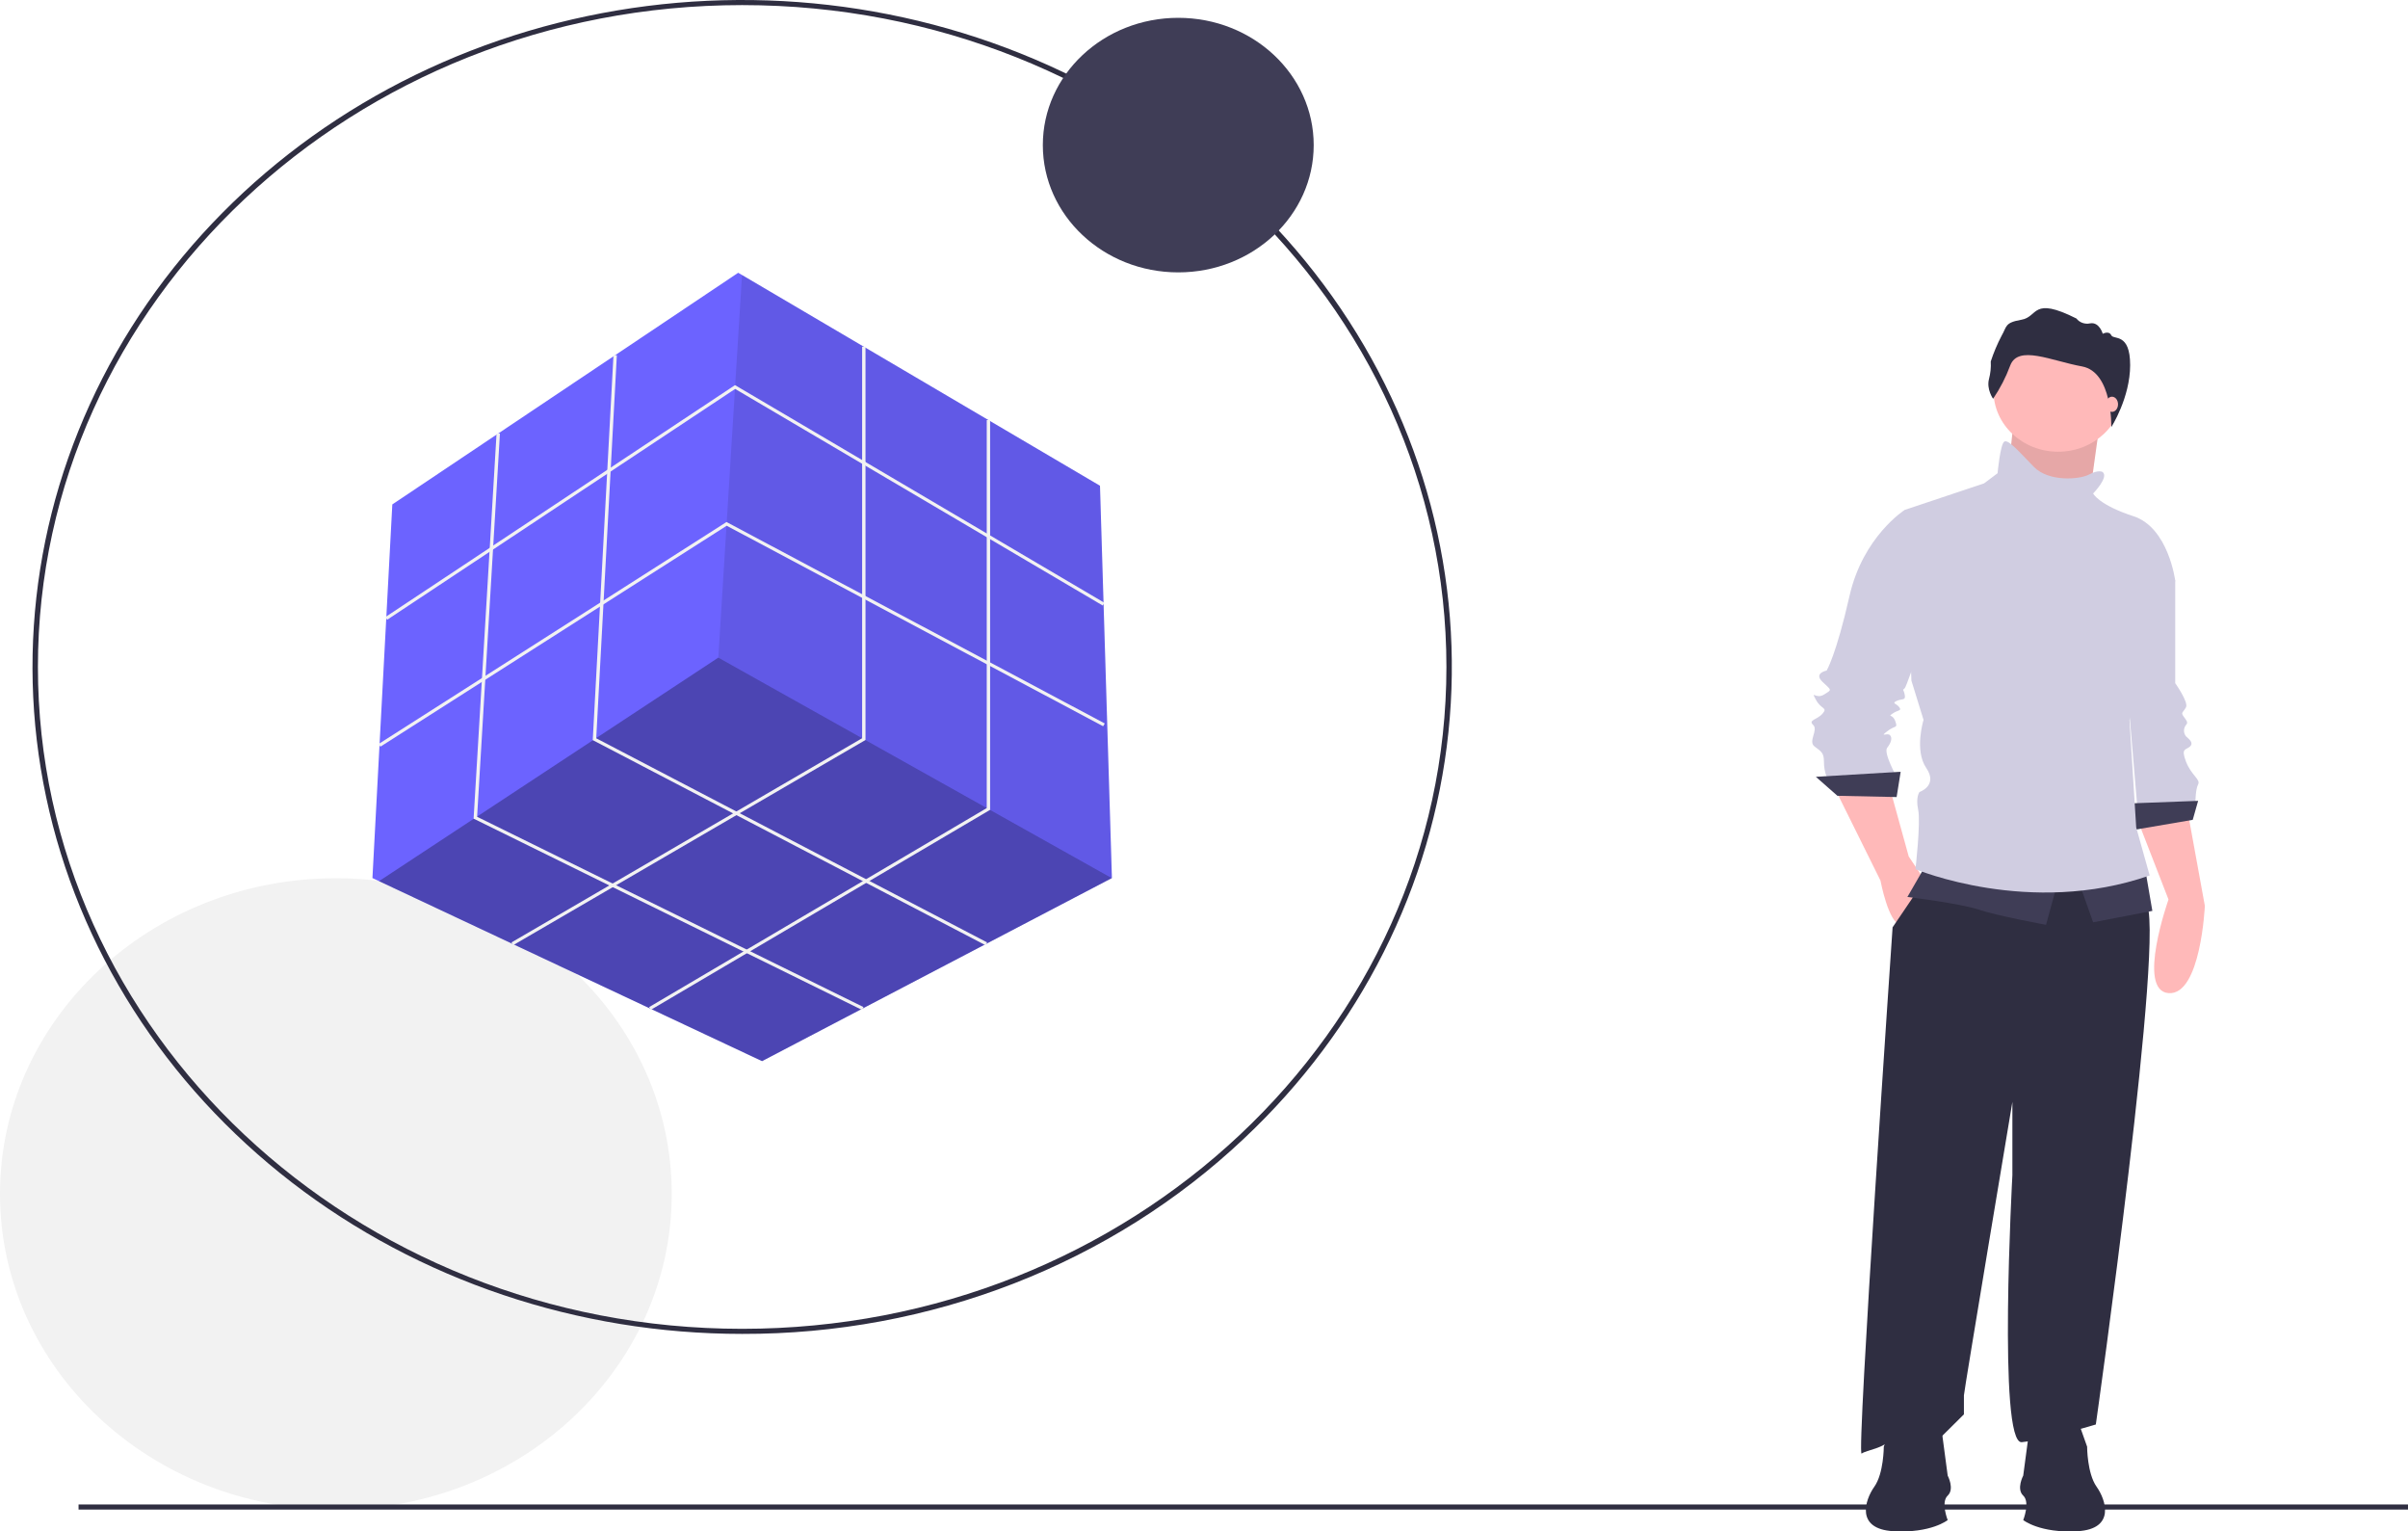 <svg width="313" height="199" viewBox="0 0 313 199" fill="none" xmlns="http://www.w3.org/2000/svg">
<g clip-path="url(#clip0)">
<path d="M43.658 196.156C67.77 196.156 87.316 177.792 87.316 155.139C87.316 132.486 67.77 114.121 43.658 114.121C19.546 114.121 0 132.486 0 155.139C0 177.792 19.546 196.156 43.658 196.156Z" fill="#F2F2F2"/>
<path d="M96.47 173.332C75.129 173.332 54.447 166.38 37.95 153.66C21.453 140.94 10.161 123.239 5.997 103.574C1.833 83.909 5.056 63.495 15.117 45.812C25.177 28.129 41.452 14.27 61.169 6.597C80.886 -1.076 102.825 -2.089 123.247 3.731C143.67 9.552 161.313 21.845 173.169 38.517C185.026 55.188 190.363 75.207 188.271 95.161C186.179 115.115 176.788 133.77 161.697 147.948C153.152 156.021 142.986 162.422 131.79 166.779C120.594 171.136 108.589 173.363 96.47 173.332V173.332ZM96.47 0.662C45.994 0.662 4.929 39.243 4.929 86.666C4.929 134.089 45.994 172.671 96.47 172.671C146.946 172.671 188.011 134.089 188.011 86.666C188.011 39.243 146.946 0.662 96.47 0.662V0.662Z" fill="#2F2E41"/>
<path d="M144.529 114.097L144.519 114.102L99.054 137.887L49.269 114.5L48.411 114.097L50.995 65.546L95.953 35.445L96.45 35.736L142.979 63.119L144.529 114.097Z" fill="#6C63FF"/>
<path opacity="0.3" d="M144.519 114.102L99.054 137.887L49.269 114.5L93.37 85.453L144.519 114.102Z" fill="black"/>
<path opacity="0.1" d="M144.529 114.097L93.37 85.453L96.45 35.736L142.979 63.119L144.529 114.097Z" fill="black"/>
<path d="M50.333 80.528L50.08 80.192L95.541 50.045L143.563 78.332L143.331 78.681L95.555 50.539L50.333 80.528Z" fill="#F2F2F2"/>
<path d="M49.452 97.022L49.206 96.682L94.436 67.832L94.554 67.895L143.604 94.013L143.388 94.371L94.457 68.316L49.452 97.022Z" fill="#F2F2F2"/>
<path d="M66.709 122.814L66.479 122.464L112.063 95.927V45.053H112.5V96.156L66.709 122.814Z" fill="#F2F2F2"/>
<path d="M84.601 131.217L84.368 130.869L128.26 105.004V54.586H128.698V105.232L84.601 131.217Z" fill="#F2F2F2"/>
<path d="M128.095 122.819L77.048 96.172L77.055 96.044L79.743 46.142L80.18 46.163L77.5 95.936L128.308 122.459L128.095 122.819Z" fill="#F2F2F2"/>
<path d="M112.035 131.225L61.561 106.375L61.569 106.243L64.545 56.317L64.982 56.34L62.015 106.134L112.238 130.861L112.035 131.225Z" fill="#F2F2F2"/>
<path d="M153.155 35.394C162.878 35.394 170.759 27.989 170.759 18.855C170.759 9.72 162.878 2.316 153.155 2.316C143.433 2.316 135.551 9.72 135.551 18.855C135.551 27.989 143.433 35.394 153.155 35.394Z" fill="#3F3D56"/>
<path d="M313 195.495H10.21V196.157H313V195.495Z" fill="#2F2E41"/>
<path d="M277.846 106.531L281.87 116.886C281.87 116.886 277.671 128.721 281.87 129.049C286.069 129.378 286.594 117.708 286.594 117.708L284.319 105.216L277.846 106.531Z" fill="#FFB9B9"/>
<path d="M279.771 72.67L282.745 75.464V88.778C282.745 88.778 284.494 91.244 284.145 91.901C283.795 92.559 283.445 92.559 283.795 93.052C284.145 93.545 284.494 93.874 284.145 94.203C283.974 94.416 283.882 94.676 283.882 94.942C283.882 95.209 283.974 95.469 284.145 95.682C284.494 96.011 285.194 96.504 284.669 96.997C284.145 97.49 283.445 97.161 284.145 98.969C284.844 100.778 286.069 101.271 285.719 101.928C285.369 102.586 285.369 104.229 285.369 104.229L277.846 105.216L276.272 86.642L279.771 72.67Z" fill="#D0CDE1"/>
<path d="M285.719 104.065L276.971 104.394L277.322 107.845L285.02 106.53L285.719 104.065Z" fill="#3F3D56"/>
<path d="M261.663 55.493L260.613 65.356L271.285 66.835L272.073 61.164L272.86 55.493H261.663Z" fill="#FFB9B9"/>
<path opacity="0.1" d="M261.663 55.493L260.613 65.356L271.285 66.835L272.073 61.164L272.86 55.493H261.663Z" fill="black"/>
<path d="M238.482 102.421L244.43 114.42C244.43 114.42 245.48 120.009 247.055 120.173C248.629 120.338 250.204 114.42 250.204 114.42L248.104 111.297L245.655 102.421L238.482 102.421Z" fill="#FFB9B9"/>
<path d="M250.904 113.27L246.005 120.502C246.005 120.502 241.281 189.374 241.981 188.881C242.681 188.387 244.955 188.223 245.83 186.908C246.705 185.593 252.128 186.908 252.128 186.908L255.277 183.785V181.319C255.277 180.826 261.576 143.185 261.576 143.185V152.719C261.576 152.719 259.651 187.73 262.8 187.401C265.95 187.072 272.423 185.1 272.423 185.1C272.423 185.1 281.695 119.68 278.896 117.215C276.097 114.749 274.872 109.16 274.872 109.16L250.904 113.27Z" fill="#2F2E41"/>
<path d="M267.524 58.699C272.162 58.699 275.922 55.166 275.922 50.809C275.922 46.451 272.162 42.919 267.524 42.919C262.886 42.919 259.126 46.451 259.126 50.809C259.126 55.166 262.886 58.699 267.524 58.699Z" fill="#FFB9B9"/>
<path d="M248.804 66.917L247.579 66.26C247.579 66.26 242.156 69.711 240.406 77.437C238.657 85.162 237.432 87.135 237.432 87.135C237.432 87.135 235.683 87.463 236.907 88.614C238.132 89.765 238.132 89.6 237.082 90.258C236.033 90.915 235.333 89.6 236.033 90.915C236.732 92.23 237.607 91.901 236.907 92.723C236.208 93.545 234.983 93.545 235.683 94.203C236.383 94.86 234.983 96.34 235.858 96.997C236.732 97.654 237.082 97.819 237.082 98.969C237.077 99.641 237.195 100.308 237.432 100.942H246.53C246.53 100.942 244.78 97.819 245.305 97.161C245.83 96.504 246.005 95.846 245.655 95.518C245.305 95.189 244.255 95.846 245.305 95.025C246.355 94.203 246.705 94.696 246.355 93.71C246.005 92.723 245.305 93.216 246.005 92.723C246.705 92.23 247.23 92.395 246.88 91.901C246.53 91.408 245.83 91.408 246.53 91.08C247.23 90.751 247.754 91.08 247.579 90.258C247.405 89.436 247.23 89.765 247.579 89.436C247.929 89.107 251.603 77.93 251.603 77.601C251.603 77.272 248.804 66.917 248.804 66.917Z" fill="#D0CDE1"/>
<path d="M247.055 100.284L236.032 100.942L238.832 103.408L246.53 103.572L247.055 100.284Z" fill="#3F3D56"/>
<path d="M250.204 112.612L247.929 116.557C247.929 116.557 254.753 117.379 257.202 118.201C259.651 119.023 265.95 120.173 265.95 120.173L267.524 114.42L250.204 112.612Z" fill="#3F3D56"/>
<path d="M270.148 114.42L272.073 119.845L279.771 118.365L278.896 113.27L270.148 114.42Z" fill="#3F3D56"/>
<path d="M273.298 61.328C273.298 61.328 272.773 61 271.548 61.657C270.323 62.315 266.299 62.643 264.375 60.671C262.45 58.699 261.051 57.055 260.526 57.384C260.001 57.712 259.651 61.493 259.651 61.493L257.902 62.808L247.579 66.26L248.454 88.45L250.029 93.545C250.029 93.545 248.804 97.49 250.379 99.791C251.953 102.093 249.504 102.914 249.504 102.914C249.504 102.914 248.979 103.572 249.329 105.216C249.679 106.859 248.979 112.941 248.979 112.941C248.979 112.941 263.85 119.187 279.421 113.763L277.671 107.517L276.797 93.545C276.797 93.545 277.671 91.244 277.496 90.258C277.321 89.272 282.745 75.464 282.745 75.464C282.745 75.464 281.87 68.561 277.321 67.082C272.773 65.602 272.073 64.123 272.073 64.123C272.073 64.123 274.172 61.986 273.298 61.328Z" fill="#D0CDE1"/>
<path d="M259.068 51.819C259.068 51.819 258.196 50.59 258.531 49.267C258.732 48.516 258.811 47.74 258.766 46.967C259.141 45.82 259.613 44.703 260.175 43.626C260.879 42.429 260.544 41.925 262.758 41.547C264.971 41.168 264.066 38.458 269.902 41.389C270.099 41.647 270.373 41.845 270.689 41.957C271.005 42.069 271.35 42.091 271.679 42.019C272.887 41.799 273.323 43.374 273.323 43.374C273.323 43.374 274.128 42.933 274.43 43.563C274.732 44.194 276.884 43.185 276.884 47.439C276.884 51.693 274.435 55.493 274.435 55.493C274.435 55.493 274.614 48.337 270.623 47.613C266.632 46.888 262.338 44.776 261.299 47.486C260.737 49.008 259.989 50.462 259.068 51.819Z" fill="#2F2E41"/>
<path d="M274.522 53.521C274.957 53.521 275.309 53.079 275.309 52.535C275.309 51.99 274.957 51.548 274.522 51.548C274.087 51.548 273.735 51.99 273.735 52.535C273.735 53.079 274.087 53.521 274.522 53.521Z" fill="#FFB9B9"/>
<path d="M270.061 184.518L271.291 187.986C271.291 187.986 271.291 191.454 272.522 193.188C273.752 194.922 274.983 198.679 270.061 198.968C265.139 199.257 262.986 197.523 262.986 197.523C262.986 197.523 263.909 195.211 262.986 194.344C262.063 193.477 262.986 191.743 262.986 191.743L263.909 184.807L270.061 184.518Z" fill="#2F2E41"/>
<path d="M246.093 184.518L244.862 187.986C244.862 187.986 244.862 191.454 243.632 193.188C242.401 194.922 241.171 198.679 246.093 198.968C251.014 199.257 253.167 197.523 253.167 197.523C253.167 197.523 252.245 195.211 253.167 194.344C254.09 193.477 253.167 191.743 253.167 191.743L252.245 184.807L246.093 184.518Z" fill="#2F2E41"/>
</g>
<defs>
<clipPath id="clip0">
<rect width="313" height="199" fill="white"/>
</clipPath>
</defs>
</svg>
